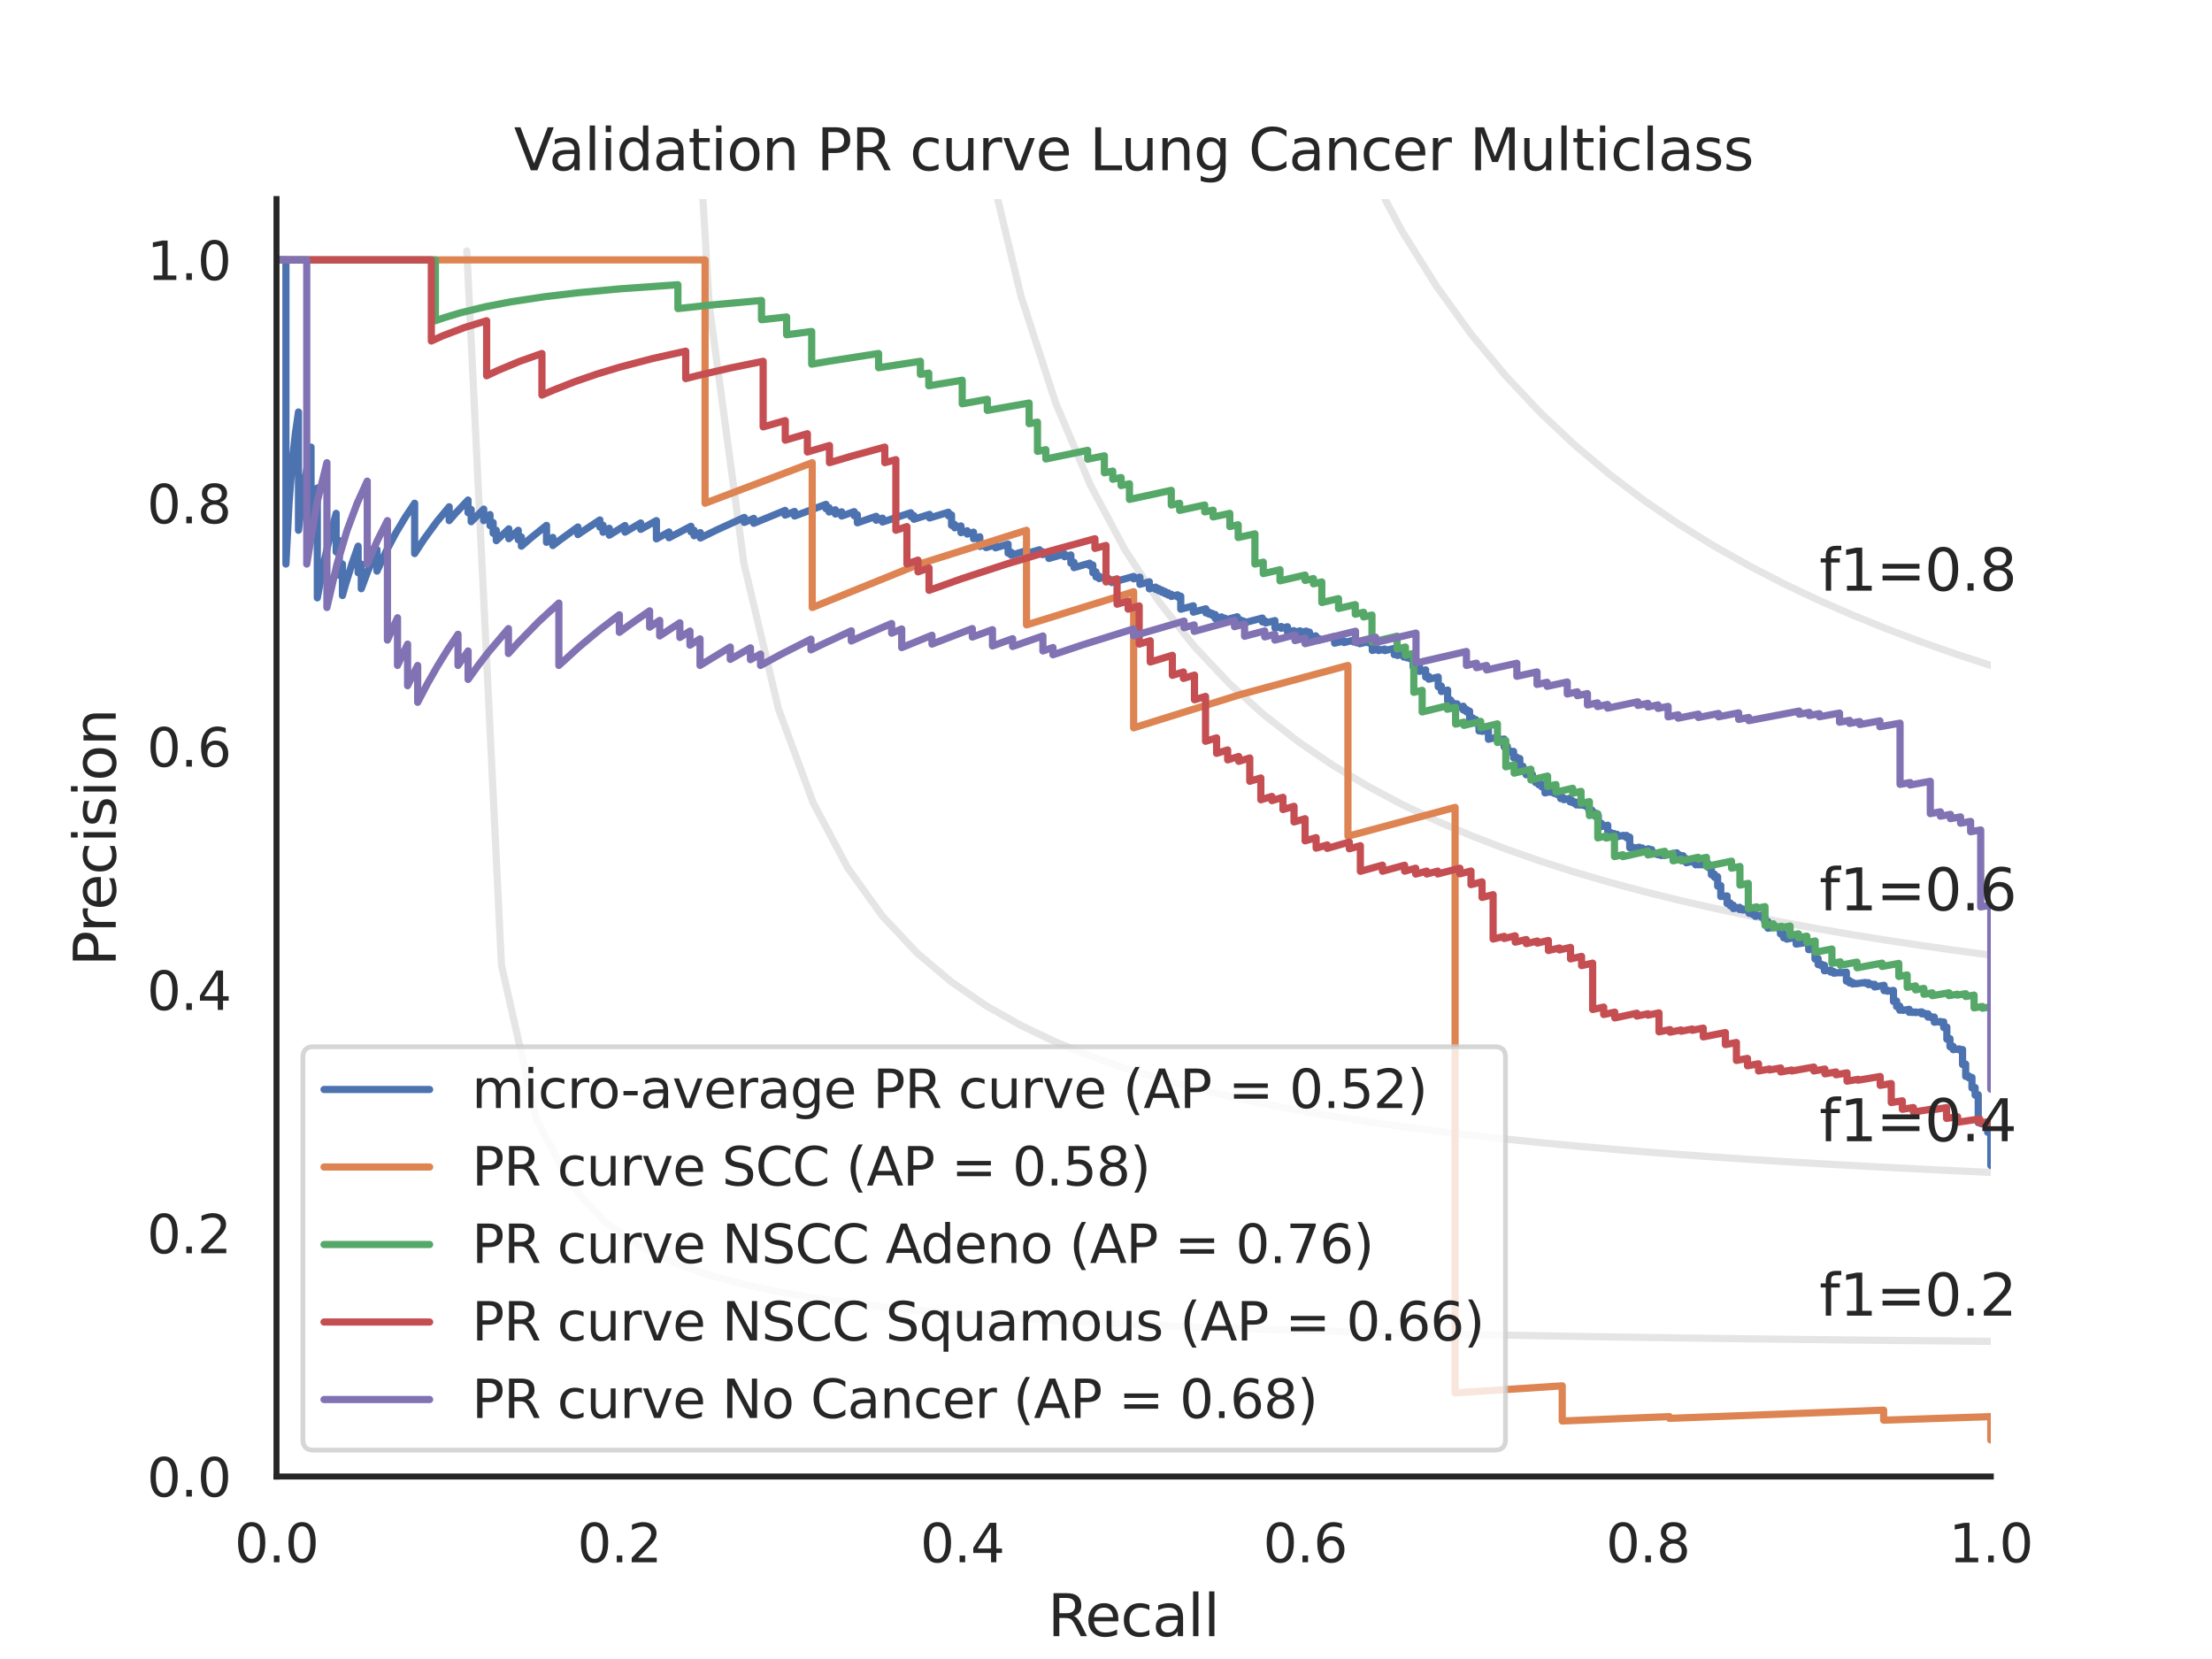 <?xml version="1.0" encoding="utf-8" standalone="no"?>
<!DOCTYPE svg PUBLIC "-//W3C//DTD SVG 1.1//EN"
  "http://www.w3.org/Graphics/SVG/1.1/DTD/svg11.dtd">
<svg xmlns:xlink="http://www.w3.org/1999/xlink" width="460.8pt" height="345.6pt" viewBox="0 0 460.8 345.6" xmlns="http://www.w3.org/2000/svg" version="1.1">
 <defs>
  <style type="text/css">*{stroke-linejoin: round; stroke-linecap: butt}</style>
 </defs>
 <g id="figure_1">
  <g id="patch_1">
   <path d="M 0 345.6 
L 460.8 345.6 
L 460.8 0 
L 0 0 
z
" style="fill: #ffffff"/>
  </g>
  <g id="axes_1">
   <g id="patch_2">
    <path d="M 57.6 307.584 
L 414.72 307.584 
L 414.72 41.472 
L 57.6 41.472 
z
" style="fill: #ffffff"/>
   </g>
   <g id="matplotlib.axis_1">
    <g id="xtick_1">
     <g id="text_1">
      <!-- 0.0 -->
      <g style="fill: #262626" transform="translate(48.853 325.442) scale(0.11 -0.11)">
       <defs>
        <path id="DejaVuSans-30" d="M 2034 4250 
Q 1547 4250 1301 3770 
Q 1056 3291 1056 2328 
Q 1056 1369 1301 889 
Q 1547 409 2034 409 
Q 2525 409 2770 889 
Q 3016 1369 3016 2328 
Q 3016 3291 2770 3770 
Q 2525 4250 2034 4250 
z
M 2034 4750 
Q 2819 4750 3233 4129 
Q 3647 3509 3647 2328 
Q 3647 1150 3233 529 
Q 2819 -91 2034 -91 
Q 1250 -91 836 529 
Q 422 1150 422 2328 
Q 422 3509 836 4129 
Q 1250 4750 2034 4750 
z
" transform="scale(0.016)"/>
        <path id="DejaVuSans-2e" d="M 684 794 
L 1344 794 
L 1344 0 
L 684 0 
L 684 794 
z
" transform="scale(0.016)"/>
       </defs>
       <use xlink:href="#DejaVuSans-30"/>
       <use xlink:href="#DejaVuSans-2e" x="63.623"/>
       <use xlink:href="#DejaVuSans-30" x="95.41"/>
      </g>
     </g>
    </g>
    <g id="xtick_2">
     <g id="text_2">
      <!-- 0.2 -->
      <g style="fill: #262626" transform="translate(120.277 325.442) scale(0.11 -0.11)">
       <defs>
        <path id="DejaVuSans-32" d="M 1228 531 
L 3431 531 
L 3431 0 
L 469 0 
L 469 531 
Q 828 903 1448 1529 
Q 2069 2156 2228 2338 
Q 2531 2678 2651 2914 
Q 2772 3150 2772 3378 
Q 2772 3750 2511 3984 
Q 2250 4219 1831 4219 
Q 1534 4219 1204 4116 
Q 875 4013 500 3803 
L 500 4441 
Q 881 4594 1212 4672 
Q 1544 4750 1819 4750 
Q 2544 4750 2975 4387 
Q 3406 4025 3406 3419 
Q 3406 3131 3298 2873 
Q 3191 2616 2906 2266 
Q 2828 2175 2409 1742 
Q 1991 1309 1228 531 
z
" transform="scale(0.016)"/>
       </defs>
       <use xlink:href="#DejaVuSans-30"/>
       <use xlink:href="#DejaVuSans-2e" x="63.623"/>
       <use xlink:href="#DejaVuSans-32" x="95.41"/>
      </g>
     </g>
    </g>
    <g id="xtick_3">
     <g id="text_3">
      <!-- 0.4 -->
      <g style="fill: #262626" transform="translate(191.701 325.442) scale(0.11 -0.11)">
       <defs>
        <path id="DejaVuSans-34" d="M 2419 4116 
L 825 1625 
L 2419 1625 
L 2419 4116 
z
M 2253 4666 
L 3047 4666 
L 3047 1625 
L 3713 1625 
L 3713 1100 
L 3047 1100 
L 3047 0 
L 2419 0 
L 2419 1100 
L 313 1100 
L 313 1709 
L 2253 4666 
z
" transform="scale(0.016)"/>
       </defs>
       <use xlink:href="#DejaVuSans-30"/>
       <use xlink:href="#DejaVuSans-2e" x="63.623"/>
       <use xlink:href="#DejaVuSans-34" x="95.41"/>
      </g>
     </g>
    </g>
    <g id="xtick_4">
     <g id="text_4">
      <!-- 0.6 -->
      <g style="fill: #262626" transform="translate(263.125 325.442) scale(0.11 -0.11)">
       <defs>
        <path id="DejaVuSans-36" d="M 2113 2584 
Q 1688 2584 1439 2293 
Q 1191 2003 1191 1497 
Q 1191 994 1439 701 
Q 1688 409 2113 409 
Q 2538 409 2786 701 
Q 3034 994 3034 1497 
Q 3034 2003 2786 2293 
Q 2538 2584 2113 2584 
z
M 3366 4563 
L 3366 3988 
Q 3128 4100 2886 4159 
Q 2644 4219 2406 4219 
Q 1781 4219 1451 3797 
Q 1122 3375 1075 2522 
Q 1259 2794 1537 2939 
Q 1816 3084 2150 3084 
Q 2853 3084 3261 2657 
Q 3669 2231 3669 1497 
Q 3669 778 3244 343 
Q 2819 -91 2113 -91 
Q 1303 -91 875 529 
Q 447 1150 447 2328 
Q 447 3434 972 4092 
Q 1497 4750 2381 4750 
Q 2619 4750 2861 4703 
Q 3103 4656 3366 4563 
z
" transform="scale(0.016)"/>
       </defs>
       <use xlink:href="#DejaVuSans-30"/>
       <use xlink:href="#DejaVuSans-2e" x="63.623"/>
       <use xlink:href="#DejaVuSans-36" x="95.41"/>
      </g>
     </g>
    </g>
    <g id="xtick_5">
     <g id="text_5">
      <!-- 0.8 -->
      <g style="fill: #262626" transform="translate(334.549 325.442) scale(0.11 -0.11)">
       <defs>
        <path id="DejaVuSans-38" d="M 2034 2216 
Q 1584 2216 1326 1975 
Q 1069 1734 1069 1313 
Q 1069 891 1326 650 
Q 1584 409 2034 409 
Q 2484 409 2743 651 
Q 3003 894 3003 1313 
Q 3003 1734 2745 1975 
Q 2488 2216 2034 2216 
z
M 1403 2484 
Q 997 2584 770 2862 
Q 544 3141 544 3541 
Q 544 4100 942 4425 
Q 1341 4750 2034 4750 
Q 2731 4750 3128 4425 
Q 3525 4100 3525 3541 
Q 3525 3141 3298 2862 
Q 3072 2584 2669 2484 
Q 3125 2378 3379 2068 
Q 3634 1759 3634 1313 
Q 3634 634 3220 271 
Q 2806 -91 2034 -91 
Q 1263 -91 848 271 
Q 434 634 434 1313 
Q 434 1759 690 2068 
Q 947 2378 1403 2484 
z
M 1172 3481 
Q 1172 3119 1398 2916 
Q 1625 2713 2034 2713 
Q 2441 2713 2670 2916 
Q 2900 3119 2900 3481 
Q 2900 3844 2670 4047 
Q 2441 4250 2034 4250 
Q 1625 4250 1398 4047 
Q 1172 3844 1172 3481 
z
" transform="scale(0.016)"/>
       </defs>
       <use xlink:href="#DejaVuSans-30"/>
       <use xlink:href="#DejaVuSans-2e" x="63.623"/>
       <use xlink:href="#DejaVuSans-38" x="95.41"/>
      </g>
     </g>
    </g>
    <g id="xtick_6">
     <g id="text_6">
      <!-- 1.0 -->
      <g style="fill: #262626" transform="translate(405.973 325.442) scale(0.11 -0.11)">
       <defs>
        <path id="DejaVuSans-31" d="M 794 531 
L 1825 531 
L 1825 4091 
L 703 3866 
L 703 4441 
L 1819 4666 
L 2450 4666 
L 2450 531 
L 3481 531 
L 3481 0 
L 794 0 
L 794 531 
z
" transform="scale(0.016)"/>
       </defs>
       <use xlink:href="#DejaVuSans-31"/>
       <use xlink:href="#DejaVuSans-2e" x="63.623"/>
       <use xlink:href="#DejaVuSans-30" x="95.41"/>
      </g>
     </g>
    </g>
    <g id="text_7">
     <!-- Recall -->
     <g style="fill: #262626" transform="translate(218.259 340.848) scale(0.12 -0.12)">
      <defs>
       <path id="DejaVuSans-52" d="M 2841 2188 
Q 3044 2119 3236 1894 
Q 3428 1669 3622 1275 
L 4263 0 
L 3584 0 
L 2988 1197 
Q 2756 1666 2539 1819 
Q 2322 1972 1947 1972 
L 1259 1972 
L 1259 0 
L 628 0 
L 628 4666 
L 2053 4666 
Q 2853 4666 3247 4331 
Q 3641 3997 3641 3322 
Q 3641 2881 3436 2590 
Q 3231 2300 2841 2188 
z
M 1259 4147 
L 1259 2491 
L 2053 2491 
Q 2509 2491 2742 2702 
Q 2975 2913 2975 3322 
Q 2975 3731 2742 3939 
Q 2509 4147 2053 4147 
L 1259 4147 
z
" transform="scale(0.016)"/>
       <path id="DejaVuSans-65" d="M 3597 1894 
L 3597 1613 
L 953 1613 
Q 991 1019 1311 708 
Q 1631 397 2203 397 
Q 2534 397 2845 478 
Q 3156 559 3463 722 
L 3463 178 
Q 3153 47 2828 -22 
Q 2503 -91 2169 -91 
Q 1331 -91 842 396 
Q 353 884 353 1716 
Q 353 2575 817 3079 
Q 1281 3584 2069 3584 
Q 2775 3584 3186 3129 
Q 3597 2675 3597 1894 
z
M 3022 2063 
Q 3016 2534 2758 2815 
Q 2500 3097 2075 3097 
Q 1594 3097 1305 2825 
Q 1016 2553 972 2059 
L 3022 2063 
z
" transform="scale(0.016)"/>
       <path id="DejaVuSans-63" d="M 3122 3366 
L 3122 2828 
Q 2878 2963 2633 3030 
Q 2388 3097 2138 3097 
Q 1578 3097 1268 2742 
Q 959 2388 959 1747 
Q 959 1106 1268 751 
Q 1578 397 2138 397 
Q 2388 397 2633 464 
Q 2878 531 3122 666 
L 3122 134 
Q 2881 22 2623 -34 
Q 2366 -91 2075 -91 
Q 1284 -91 818 406 
Q 353 903 353 1747 
Q 353 2603 823 3093 
Q 1294 3584 2113 3584 
Q 2378 3584 2631 3529 
Q 2884 3475 3122 3366 
z
" transform="scale(0.016)"/>
       <path id="DejaVuSans-61" d="M 2194 1759 
Q 1497 1759 1228 1600 
Q 959 1441 959 1056 
Q 959 750 1161 570 
Q 1363 391 1709 391 
Q 2188 391 2477 730 
Q 2766 1069 2766 1631 
L 2766 1759 
L 2194 1759 
z
M 3341 1997 
L 3341 0 
L 2766 0 
L 2766 531 
Q 2569 213 2275 61 
Q 1981 -91 1556 -91 
Q 1019 -91 701 211 
Q 384 513 384 1019 
Q 384 1609 779 1909 
Q 1175 2209 1959 2209 
L 2766 2209 
L 2766 2266 
Q 2766 2663 2505 2880 
Q 2244 3097 1772 3097 
Q 1472 3097 1187 3025 
Q 903 2953 641 2809 
L 641 3341 
Q 956 3463 1253 3523 
Q 1550 3584 1831 3584 
Q 2591 3584 2966 3190 
Q 3341 2797 3341 1997 
z
" transform="scale(0.016)"/>
       <path id="DejaVuSans-6c" d="M 603 4863 
L 1178 4863 
L 1178 0 
L 603 0 
L 603 4863 
z
" transform="scale(0.016)"/>
      </defs>
      <use xlink:href="#DejaVuSans-52"/>
      <use xlink:href="#DejaVuSans-65" x="64.982"/>
      <use xlink:href="#DejaVuSans-63" x="126.506"/>
      <use xlink:href="#DejaVuSans-61" x="181.486"/>
      <use xlink:href="#DejaVuSans-6c" x="242.766"/>
      <use xlink:href="#DejaVuSans-6c" x="270.549"/>
     </g>
    </g>
   </g>
   <g id="matplotlib.axis_2">
    <g id="ytick_1">
     <g id="text_8">
      <!-- 0.0 -->
      <g style="fill: #262626" transform="translate(30.607 311.763) scale(0.11 -0.11)">
       <use xlink:href="#DejaVuSans-30"/>
       <use xlink:href="#DejaVuSans-2e" x="63.623"/>
       <use xlink:href="#DejaVuSans-30" x="95.41"/>
      </g>
     </g>
    </g>
    <g id="ytick_2">
     <g id="text_9">
      <!-- 0.2 -->
      <g style="fill: #262626" transform="translate(30.607 261.075) scale(0.11 -0.11)">
       <use xlink:href="#DejaVuSans-30"/>
       <use xlink:href="#DejaVuSans-2e" x="63.623"/>
       <use xlink:href="#DejaVuSans-32" x="95.41"/>
      </g>
     </g>
    </g>
    <g id="ytick_3">
     <g id="text_10">
      <!-- 0.4 -->
      <g style="fill: #262626" transform="translate(30.607 210.387) scale(0.11 -0.11)">
       <use xlink:href="#DejaVuSans-30"/>
       <use xlink:href="#DejaVuSans-2e" x="63.623"/>
       <use xlink:href="#DejaVuSans-34" x="95.41"/>
      </g>
     </g>
    </g>
    <g id="ytick_4">
     <g id="text_11">
      <!-- 0.6 -->
      <g style="fill: #262626" transform="translate(30.607 159.699) scale(0.11 -0.11)">
       <use xlink:href="#DejaVuSans-30"/>
       <use xlink:href="#DejaVuSans-2e" x="63.623"/>
       <use xlink:href="#DejaVuSans-36" x="95.41"/>
      </g>
     </g>
    </g>
    <g id="ytick_5">
     <g id="text_12">
      <!-- 0.8 -->
      <g style="fill: #262626" transform="translate(30.607 109.011) scale(0.11 -0.11)">
       <use xlink:href="#DejaVuSans-30"/>
       <use xlink:href="#DejaVuSans-2e" x="63.623"/>
       <use xlink:href="#DejaVuSans-38" x="95.41"/>
      </g>
     </g>
    </g>
    <g id="ytick_6">
     <g id="text_13">
      <!-- 1.0 -->
      <g style="fill: #262626" transform="translate(30.607 58.323) scale(0.11 -0.11)">
       <use xlink:href="#DejaVuSans-31"/>
       <use xlink:href="#DejaVuSans-2e" x="63.623"/>
       <use xlink:href="#DejaVuSans-30" x="95.41"/>
      </g>
     </g>
    </g>
    <g id="text_14">
     <!-- Precision -->
     <g style="fill: #262626" transform="translate(24.111 201.296) rotate(-90) scale(0.12 -0.12)">
      <defs>
       <path id="DejaVuSans-50" d="M 1259 4147 
L 1259 2394 
L 2053 2394 
Q 2494 2394 2734 2622 
Q 2975 2850 2975 3272 
Q 2975 3691 2734 3919 
Q 2494 4147 2053 4147 
L 1259 4147 
z
M 628 4666 
L 2053 4666 
Q 2838 4666 3239 4311 
Q 3641 3956 3641 3272 
Q 3641 2581 3239 2228 
Q 2838 1875 2053 1875 
L 1259 1875 
L 1259 0 
L 628 0 
L 628 4666 
z
" transform="scale(0.016)"/>
       <path id="DejaVuSans-72" d="M 2631 2963 
Q 2534 3019 2420 3045 
Q 2306 3072 2169 3072 
Q 1681 3072 1420 2755 
Q 1159 2438 1159 1844 
L 1159 0 
L 581 0 
L 581 3500 
L 1159 3500 
L 1159 2956 
Q 1341 3275 1631 3429 
Q 1922 3584 2338 3584 
Q 2397 3584 2469 3576 
Q 2541 3569 2628 3553 
L 2631 2963 
z
" transform="scale(0.016)"/>
       <path id="DejaVuSans-69" d="M 603 3500 
L 1178 3500 
L 1178 0 
L 603 0 
L 603 3500 
z
M 603 4863 
L 1178 4863 
L 1178 4134 
L 603 4134 
L 603 4863 
z
" transform="scale(0.016)"/>
       <path id="DejaVuSans-73" d="M 2834 3397 
L 2834 2853 
Q 2591 2978 2328 3040 
Q 2066 3103 1784 3103 
Q 1356 3103 1142 2972 
Q 928 2841 928 2578 
Q 928 2378 1081 2264 
Q 1234 2150 1697 2047 
L 1894 2003 
Q 2506 1872 2764 1633 
Q 3022 1394 3022 966 
Q 3022 478 2636 193 
Q 2250 -91 1575 -91 
Q 1294 -91 989 -36 
Q 684 19 347 128 
L 347 722 
Q 666 556 975 473 
Q 1284 391 1588 391 
Q 1994 391 2212 530 
Q 2431 669 2431 922 
Q 2431 1156 2273 1281 
Q 2116 1406 1581 1522 
L 1381 1569 
Q 847 1681 609 1914 
Q 372 2147 372 2553 
Q 372 3047 722 3315 
Q 1072 3584 1716 3584 
Q 2034 3584 2315 3537 
Q 2597 3491 2834 3397 
z
" transform="scale(0.016)"/>
       <path id="DejaVuSans-6f" d="M 1959 3097 
Q 1497 3097 1228 2736 
Q 959 2375 959 1747 
Q 959 1119 1226 758 
Q 1494 397 1959 397 
Q 2419 397 2687 759 
Q 2956 1122 2956 1747 
Q 2956 2369 2687 2733 
Q 2419 3097 1959 3097 
z
M 1959 3584 
Q 2709 3584 3137 3096 
Q 3566 2609 3566 1747 
Q 3566 888 3137 398 
Q 2709 -91 1959 -91 
Q 1206 -91 779 398 
Q 353 888 353 1747 
Q 353 2609 779 3096 
Q 1206 3584 1959 3584 
z
" transform="scale(0.016)"/>
       <path id="DejaVuSans-6e" d="M 3513 2113 
L 3513 0 
L 2938 0 
L 2938 2094 
Q 2938 2591 2744 2837 
Q 2550 3084 2163 3084 
Q 1697 3084 1428 2787 
Q 1159 2491 1159 1978 
L 1159 0 
L 581 0 
L 581 3500 
L 1159 3500 
L 1159 2956 
Q 1366 3272 1645 3428 
Q 1925 3584 2291 3584 
Q 2894 3584 3203 3211 
Q 3513 2838 3513 2113 
z
" transform="scale(0.016)"/>
      </defs>
      <use xlink:href="#DejaVuSans-50"/>
      <use xlink:href="#DejaVuSans-72" x="58.553"/>
      <use xlink:href="#DejaVuSans-65" x="97.416"/>
      <use xlink:href="#DejaVuSans-63" x="158.939"/>
      <use xlink:href="#DejaVuSans-69" x="213.92"/>
      <use xlink:href="#DejaVuSans-73" x="241.703"/>
      <use xlink:href="#DejaVuSans-69" x="293.803"/>
      <use xlink:href="#DejaVuSans-6f" x="321.586"/>
      <use xlink:href="#DejaVuSans-6e" x="382.768"/>
     </g>
    </g>
   </g>
   <g id="line2d_1">
    <path d="M 97.248 52.267 
L 104.463 201.073 
L 111.678 232.96 
L 118.893 246.859 
L 126.109 254.643 
L 133.324 259.62 
L 140.539 263.076 
L 147.755 265.615 
L 154.97 267.561 
L 162.185 269.099 
L 169.4 270.345 
L 176.616 271.375 
L 183.831 272.241 
L 191.046 272.979 
L 198.262 273.616 
L 205.477 274.171 
L 212.692 274.658 
L 219.907 275.091 
L 227.123 275.476 
L 234.338 275.822 
L 241.553 276.135 
L 248.769 276.418 
L 255.984 276.676 
L 263.199 276.912 
L 270.414 277.129 
L 277.63 277.33 
L 284.845 277.515 
L 292.06 277.686 
L 299.275 277.846 
L 306.491 277.994 
L 313.706 278.133 
L 320.921 278.264 
L 328.137 278.386 
L 335.352 278.501 
L 342.567 278.609 
L 349.782 278.711 
L 356.998 278.808 
L 364.213 278.899 
L 371.428 278.986 
L 378.644 279.068 
L 385.859 279.146 
L 393.074 279.221 
L 400.289 279.292 
L 407.505 279.359 
L 414.72 279.424 
" clip-path="url(#pcec5db5d15)" style="fill: none; stroke: #808080; stroke-opacity: 0.2; stroke-width: 1.5; stroke-linecap: round"/>
   </g>
   <g id="line2d_2">
    <path d="M 143.905 -1 
L 147.755 63.611 
L 154.97 117.362 
L 162.185 147.722 
L 169.4 167.231 
L 176.616 180.825 
L 183.831 190.84 
L 191.046 198.524 
L 198.262 204.607 
L 205.477 209.542 
L 212.692 213.626 
L 219.907 217.061 
L 227.123 219.991 
L 234.338 222.519 
L 241.553 224.724 
L 248.769 226.662 
L 255.984 228.38 
L 263.199 229.914 
L 270.414 231.291 
L 277.63 232.534 
L 284.845 233.662 
L 292.06 234.69 
L 299.275 235.631 
L 306.491 236.496 
L 313.706 237.293 
L 320.921 238.03 
L 328.137 238.714 
L 335.352 239.349 
L 342.567 239.942 
L 349.782 240.496 
L 356.998 241.015 
L 364.213 241.503 
L 371.428 241.961 
L 378.644 242.393 
L 385.859 242.8 
L 393.074 243.185 
L 400.289 243.55 
L 407.505 243.896 
L 414.72 244.224 
" clip-path="url(#pcec5db5d15)" style="fill: none; stroke: #808080; stroke-opacity: 0.2; stroke-width: 1.5; stroke-linecap: round"/>
   </g>
   <g id="line2d_3">
    <path d="M 200.009 -1 
L 205.477 31.611 
L 212.692 61.693 
L 219.907 83.907 
L 227.123 100.983 
L 234.338 114.518 
L 241.553 125.511 
L 248.769 134.616 
L 255.984 142.281 
L 263.199 148.823 
L 270.414 154.471 
L 277.63 159.398 
L 284.845 163.732 
L 292.06 167.575 
L 299.275 171.006 
L 306.491 174.088 
L 313.706 176.871 
L 320.921 179.398 
L 328.137 181.701 
L 335.352 183.809 
L 342.567 185.746 
L 349.782 187.532 
L 356.998 189.184 
L 364.213 190.716 
L 371.428 192.142 
L 378.644 193.471 
L 385.859 194.714 
L 393.074 195.878 
L 400.289 196.971 
L 407.505 197.998 
L 414.72 198.967 
" clip-path="url(#pcec5db5d15)" style="fill: none; stroke: #808080; stroke-opacity: 0.2; stroke-width: 1.5; stroke-linecap: round"/>
   </g>
   <g id="line2d_4">
    <path d="M 270.344 -1 
L 270.414 -0.768 
L 277.63 18.581 
L 284.845 34.622 
L 292.06 48.136 
L 299.275 59.676 
L 306.491 69.647 
L 313.706 78.346 
L 320.921 86.004 
L 328.137 92.796 
L 335.352 98.862 
L 342.567 104.312 
L 349.782 109.235 
L 356.998 113.705 
L 364.213 117.78 
L 371.428 121.512 
L 378.644 124.941 
L 385.859 128.104 
L 393.074 131.029 
L 400.289 133.744 
L 407.505 136.269 
L 414.72 138.624 
" clip-path="url(#pcec5db5d15)" style="fill: none; stroke: #808080; stroke-opacity: 0.2; stroke-width: 1.5; stroke-linecap: round"/>
   </g>
   <g id="line2d_5">
    <path d="M 414.72 242.8 
L 414.72 235.774 
L 414.066 235.868 
L 414.066 235.756 
L 414.066 233.996 
L 412.758 234.109 
L 412.758 233.794 
L 412.104 233.891 
L 412.104 233.811 
L 412.104 228.045 
L 411.45 228.145 
L 411.45 228.053 
L 411.45 226.549 
L 410.796 226.651 
L 410.796 226.555 
L 410.796 224.438 
L 410.142 224.542 
L 410.142 224.441 
L 410.142 224.136 
L 409.487 224.24 
L 409.487 224.138 
L 409.487 221.667 
L 408.833 221.772 
L 408.833 221.664 
L 408.833 218.632 
L 408.179 218.739 
L 408.179 218.681 
L 408.179 218.506 
L 406.871 218.664 
L 406.871 217.957 
L 406.217 218.065 
L 406.217 218.006 
L 406.217 216.373 
L 405.563 216.483 
L 405.563 216.421 
L 405.563 213.952 
L 404.909 214.063 
L 404.909 213.998 
L 404.909 212.878 
L 404.255 212.99 
L 404.255 212.924 
L 404.255 212.79 
L 402.947 212.947 
L 402.947 211.864 
L 402.293 211.977 
L 402.293 211.909 
L 402.293 211.771 
L 401.639 211.884 
L 401.639 211.816 
L 401.639 211.193 
L 400.985 211.306 
L 400.985 211.236 
L 400.985 211.097 
L 400.331 211.211 
L 400.331 211.141 
L 400.331 210.789 
L 399.022 210.947 
L 399.022 210.806 
L 398.368 210.921 
L 398.368 210.85 
L 398.368 210.779 
L 397.714 210.894 
L 397.714 210.823 
L 397.714 210.251 
L 396.406 210.482 
L 396.406 210.41 
L 396.406 210.338 
L 395.752 210.454 
L 395.752 210.382 
L 395.752 209.582 
L 395.098 209.698 
L 395.098 209.625 
L 395.098 208.512 
L 394.444 208.629 
L 394.444 208.554 
L 394.444 206.326 
L 393.136 206.484 
L 393.136 206.248 
L 392.482 206.366 
L 392.482 206.287 
L 392.482 205.249 
L 390.52 205.607 
L 390.52 205.526 
L 390.52 205.04 
L 389.865 205.16 
L 389.865 205.078 
L 389.865 204.996 
L 389.211 205.117 
L 389.211 205.035 
L 389.211 204.706 
L 388.557 204.827 
L 388.557 204.745 
L 388.557 204.662 
L 386.595 204.943 
L 386.595 204.86 
L 385.941 204.982 
L 385.941 204.899 
L 385.941 204.65 
L 385.287 204.771 
L 385.287 204.688 
L 385.287 204.27 
L 384.633 204.392 
L 384.633 204.308 
L 384.633 202.509 
L 383.325 202.669 
L 383.325 202.581 
L 382.017 202.741 
L 382.017 202.39 
L 381.363 202.515 
L 381.363 202.427 
L 381.363 202.073 
L 380.055 202.233 
L 380.055 201.066 
L 379.4 201.191 
L 379.4 201.1 
L 379.4 200.827 
L 378.746 200.952 
L 378.746 200.861 
L 378.746 199.658 
L 378.092 199.784 
L 378.092 199.69 
L 378.092 197.685 
L 376.784 197.842 
L 376.784 196.262 
L 374.168 196.675 
L 374.168 195.253 
L 372.206 195.642 
L 372.206 195.539 
L 372.206 195.229 
L 371.552 195.36 
L 371.552 195.256 
L 371.552 194.42 
L 370.898 194.551 
L 370.898 194.445 
L 370.898 193.166 
L 370.244 193.297 
L 370.244 193.189 
L 370.244 193.081 
L 368.281 193.368 
L 368.281 191.941 
L 367.627 192.074 
L 367.627 191.963 
L 367.627 190.952 
L 366.973 191.085 
L 366.973 190.972 
L 366.973 190.631 
L 365.665 190.898 
L 365.665 190.324 
L 365.011 190.458 
L 365.011 190.112 
L 364.357 190.246 
L 364.357 189.43 
L 363.703 189.564 
L 363.703 189.447 
L 363.049 189.582 
L 363.049 189.346 
L 362.395 189.481 
L 362.395 189.007 
L 361.087 189.278 
L 361.087 188.56 
L 360.433 188.696 
L 360.433 188.09 
L 359.778 188.227 
L 359.778 186.624 
L 359.124 186.761 
L 359.124 186.636 
L 358.47 186.773 
L 358.47 184.477 
L 357.816 184.615 
L 357.816 182.633 
L 357.162 182.772 
L 357.162 182.097 
L 356.508 182.235 
L 356.508 180.586 
L 355.854 180.725 
L 355.854 179.884 
L 354.546 180.162 
L 354.546 180.021 
L 353.892 180.161 
L 353.892 180.019 
L 353.238 180.159 
L 353.238 179.447 
L 352.584 179.587 
L 352.584 179.443 
L 351.276 179.725 
L 351.276 178.857 
L 350.622 178.998 
L 350.622 178.266 
L 349.967 178.408 
L 349.967 178.112 
L 349.313 178.254 
L 349.313 177.66 
L 346.697 178.23 
L 346.697 178.081 
L 346.043 178.224 
L 346.043 177.924 
L 345.389 178.068 
L 345.389 177.766 
L 344.735 177.91 
L 344.735 177.759 
L 344.081 177.903 
L 344.081 176.988 
L 343.427 177.133 
L 343.427 176.825 
L 342.119 177.115 
L 342.119 176.65 
L 341.465 176.796 
L 341.465 176.484 
L 340.156 176.776 
L 340.156 176.463 
L 339.502 176.61 
L 339.502 174.373 
L 338.848 174.52 
L 338.848 174.031 
L 338.194 174.178 
L 338.194 174.014 
L 336.886 174.31 
L 336.886 173.815 
L 336.232 173.963 
L 336.232 173.632 
L 335.578 173.78 
L 335.578 173.447 
L 334.924 173.596 
L 334.924 171.904 
L 333.616 172.202 
L 333.616 171.513 
L 332.962 171.663 
L 332.962 169.909 
L 332.308 170.058 
L 332.308 169.344 
L 331.654 169.494 
L 331.654 168.772 
L 331 168.922 
L 331 167.824 
L 330.345 167.974 
L 330.345 167.605 
L 329.691 167.755 
L 329.691 167.569 
L 329.037 167.72 
L 329.037 167.534 
L 328.383 167.685 
L 328.383 167.123 
L 327.729 167.275 
L 327.729 166.898 
L 327.075 167.049 
L 327.075 166.289 
L 325.767 166.593 
L 325.767 166.209 
L 325.113 166.362 
L 325.113 165.393 
L 324.459 165.546 
L 324.459 165.155 
L 323.805 165.308 
L 323.805 164.914 
L 323.151 165.068 
L 323.151 164.87 
L 321.843 165.178 
L 321.843 163.778 
L 321.189 163.932 
L 321.189 163.324 
L 320.535 163.478 
L 320.535 162.864 
L 319.88 163.019 
L 319.88 162.191 
L 319.226 162.346 
L 319.226 161.298 
L 318.572 161.453 
L 318.572 161.242 
L 317.918 161.397 
L 317.918 160.544 
L 317.264 160.7 
L 317.264 159.62 
L 316.61 159.775 
L 316.61 158.013 
L 315.956 158.168 
L 315.956 157.721 
L 315.302 157.876 
L 315.302 156.517 
L 314.648 156.672 
L 314.648 156.443 
L 313.994 156.598 
L 313.994 155.442 
L 313.34 155.598 
L 313.34 153.948 
L 312.032 154.259 
L 312.032 153.54 
L 310.069 154.008 
L 310.069 152.055 
L 308.761 152.367 
L 308.761 152.119 
L 308.107 152.276 
L 308.107 150.517 
L 307.453 150.673 
L 307.453 149.906 
L 306.799 150.063 
L 306.799 149.547 
L 306.145 149.703 
L 306.145 148.135 
L 305.491 148.291 
L 305.491 147.761 
L 304.837 147.917 
L 304.837 147.114 
L 303.529 147.427 
L 303.529 146.615 
L 302.875 146.772 
L 302.875 146.499 
L 302.221 146.656 
L 302.221 145.832 
L 301.567 145.989 
L 301.567 143.748 
L 300.258 144.06 
L 300.258 142.915 
L 299.604 143.07 
L 299.604 141.025 
L 297.642 141.49 
L 297.642 140.895 
L 296.988 141.051 
L 296.988 139.542 
L 295.68 139.853 
L 295.68 138.624 
L 294.372 138.935 
L 294.372 137.054 
L 293.718 137.208 
L 293.718 136.89 
L 293.064 137.045 
L 293.064 136.726 
L 292.41 136.881 
L 292.41 136.238 
L 291.102 136.548 
L 291.102 136.224 
L 290.447 136.38 
L 290.447 135.07 
L 288.485 135.537 
L 288.485 135.206 
L 287.177 135.519 
L 287.177 135.186 
L 285.869 135.501 
L 285.869 133.811 
L 285.215 133.968 
L 285.215 133.625 
L 283.253 134.098 
L 283.253 133.753 
L 282.599 133.912 
L 282.599 133.565 
L 281.945 133.724 
L 281.945 133.376 
L 279.982 133.855 
L 279.982 133.504 
L 278.02 133.988 
L 278.02 132.565 
L 274.75 133.377 
L 274.75 133.015 
L 274.096 133.179 
L 274.096 132.451 
L 272.788 132.779 
L 272.788 131.673 
L 272.134 131.837 
L 272.134 131.465 
L 270.825 131.794 
L 270.825 131.419 
L 269.517 131.75 
L 269.517 131.372 
L 268.209 131.705 
L 268.209 130.561 
L 266.901 130.894 
L 266.901 130.508 
L 265.593 130.843 
L 265.593 129.279 
L 263.631 129.781 
L 263.631 129.384 
L 262.977 129.552 
L 262.977 128.752 
L 259.052 129.772 
L 259.052 129.366 
L 258.398 129.538 
L 258.398 129.13 
L 257.744 129.302 
L 257.744 128.479 
L 255.128 129.172 
L 255.128 128.755 
L 254.474 128.93 
L 254.474 128.51 
L 253.166 128.861 
L 253.166 128.014 
L 252.512 128.189 
L 252.512 127.762 
L 251.858 127.938 
L 251.858 127.508 
L 251.204 127.684 
L 251.204 126.817 
L 248.587 127.524 
L 248.587 126.2 
L 245.971 126.914 
L 245.971 124.19 
L 245.317 124.367 
L 245.317 123.904 
L 244.009 124.258 
L 244.009 123.792 
L 243.355 123.969 
L 243.355 123.5 
L 242.701 123.678 
L 242.701 123.205 
L 242.047 123.383 
L 242.047 122.907 
L 241.393 123.085 
L 241.393 122.606 
L 240.738 122.784 
L 240.738 122.301 
L 239.43 122.659 
L 239.43 121.192 
L 237.468 121.728 
L 237.468 120.229 
L 236.16 120.586 
L 236.16 120.08 
L 231.582 121.355 
L 231.582 120.839 
L 230.927 121.024 
L 230.927 120.504 
L 230.273 120.69 
L 230.273 120.166 
L 228.965 120.538 
L 228.965 120.01 
L 228.311 120.196 
L 228.311 119.129 
L 227.657 119.314 
L 227.657 117.687 
L 227.003 117.87 
L 227.003 117.32 
L 223.733 118.249 
L 223.733 117.129 
L 223.079 117.316 
L 223.079 115.607 
L 221.771 115.977 
L 221.771 115.398 
L 218.5 116.338 
L 218.5 115.157 
L 217.192 115.536 
L 217.192 114.938 
L 216.538 115.128 
L 216.538 114.525 
L 213.922 115.291 
L 213.922 114.679 
L 210.651 115.659 
L 210.651 115.035 
L 209.997 115.234 
L 209.997 113.336 
L 207.381 114.125 
L 207.381 113.478 
L 205.419 114.079 
L 205.419 113.423 
L 204.111 113.828 
L 204.111 111.823 
L 202.803 112.224 
L 202.803 110.858 
L 201.495 111.257 
L 201.495 110.564 
L 200.186 110.965 
L 200.186 109.556 
L 198.878 109.956 
L 198.878 109.24 
L 198.224 109.44 
L 198.224 107.255 
L 197.57 107.451 
L 197.57 106.709 
L 193.646 107.904 
L 193.646 107.145 
L 190.375 108.172 
L 190.375 107.396 
L 189.721 107.604 
L 189.721 106.82 
L 183.835 108.747 
L 183.835 107.935 
L 182.527 108.378 
L 182.527 107.555 
L 178.602 108.913 
L 178.602 107.215 
L 177.948 107.443 
L 177.948 106.58 
L 175.332 107.5 
L 175.332 106.618 
L 174.024 107.085 
L 174.024 106.19 
L 172.716 106.659 
L 172.716 105.749 
L 172.062 105.984 
L 172.062 105.063 
L 165.521 107.5 
L 165.521 106.538 
L 163.559 107.305 
L 163.559 106.323 
L 157.018 109.012 
L 157.018 107.984 
L 155.056 108.834 
L 155.056 107.782 
L 149.169 110.464 
L 145.899 112.073 
L 145.899 110.95 
L 144.591 111.61 
L 144.591 110.464 
L 143.937 110.795 
L 143.937 109.631 
L 139.358 112.028 
L 139.358 110.814 
L 136.742 112.258 
L 136.742 108.453 
L 133.472 110.275 
L 133.472 108.942 
L 130.201 110.858 
L 130.201 109.472 
L 126.931 111.492 
L 126.931 110.05 
L 125.623 110.884 
L 125.623 109.405 
L 124.969 109.824 
L 124.969 108.314 
L 121.044 110.915 
L 120.39 111.372 
L 120.39 109.777 
L 116.466 112.63 
L 115.158 113.647 
L 115.158 111.946 
L 113.85 112.978 
L 113.85 109.44 
L 110.579 112.073 
L 108.617 113.777 
L 108.617 111.858 
L 107.963 112.435 
L 107.963 110.464 
L 106.001 112.224 
L 106.001 110.168 
L 103.385 112.63 
L 103.385 110.464 
L 102.731 111.097 
L 102.731 108.864 
L 102.076 109.493 
L 102.076 107.19 
L 100.768 108.453 
L 100.768 106.053 
L 98.152 108.682 
L 98.152 106.132 
L 97.498 106.807 
L 97.498 104.165 
L 94.882 106.944 
L 93.574 108.453 
L 93.574 105.567 
L 90.957 108.731 
L 88.341 112.311 
L 86.379 115.319 
L 86.379 104.832 
L 84.417 107.756 
L 82.455 111.039 
L 80.492 114.749 
L 78.53 118.977 
L 78.53 114.487 
L 76.568 119.129 
L 75.26 122.641 
L 75.26 117.504 
L 74.606 119.314 
L 74.606 113.777 
L 73.298 117.504 
L 71.989 121.728 
L 71.335 124.058 
L 71.335 117.504 
L 70.681 119.851 
L 70.681 112.63 
L 70.027 114.97 
L 70.027 106.944 
L 68.719 111.744 
L 67.411 117.504 
L 66.103 124.544 
L 66.103 101.664 
L 64.795 108.453 
L 64.795 93.135 
L 64.141 96.384 
L 63.487 100.224 
L 62.833 104.832 
L 62.178 110.464 
L 62.178 85.824 
L 61.524 90.35 
L 60.87 96.384 
L 60.216 104.832 
L 59.562 117.504 
L 59.562 54.144 
L 57.6 54.144 
L 57.6 54.144 
" clip-path="url(#pcec5db5d15)" style="fill: none; stroke: #4c72b0; stroke-width: 1.5; stroke-linecap: round"/>
   </g>
   <g id="line2d_6">
    <path d="M 414.72 299.99 
L 414.72 295.107 
L 392.4 295.851 
L 392.4 295.741 
L 392.4 293.76 
L 347.76 295.471 
L 347.76 295.426 
L 347.76 295.104 
L 325.44 296.02 
L 325.44 295.932 
L 325.44 288.694 
L 303.12 290.16 
L 303.12 290.05 
L 303.12 168.192 
L 280.8 174.195 
L 280.8 138.624 
L 258.48 144.658 
L 236.16 151.621 
L 236.16 123.264 
L 213.84 130.176 
L 213.84 110.464 
L 191.52 117.504 
L 169.2 126.555 
L 169.2 96.384 
L 146.88 104.832 
L 146.88 54.144 
L 57.6 54.144 
L 57.6 54.144 
" clip-path="url(#pcec5db5d15)" style="fill: none; stroke: #dd8452; stroke-width: 1.5; stroke-linecap: round"/>
   </g>
   <g id="line2d_7">
    <path d="M 414.72 210.29 
L 414.72 209.74 
L 412.978 210.034 
L 412.978 209.664 
L 411.236 209.959 
L 411.236 207.295 
L 409.494 207.594 
L 409.494 207.005 
L 407.752 207.306 
L 407.752 207.108 
L 406.01 207.41 
L 406.01 206.813 
L 402.526 207.422 
L 402.526 206.819 
L 400.784 207.126 
L 400.784 205.898 
L 399.042 206.208 
L 399.042 205.374 
L 397.3 205.685 
L 397.3 203.1 
L 395.557 203.416 
L 395.557 200.698 
L 392.073 201.338 
L 392.073 200.638 
L 386.847 201.61 
L 386.847 200.425 
L 383.363 201.082 
L 383.363 200.359 
L 381.621 200.691 
L 381.621 197.701 
L 378.137 198.373 
L 378.137 196.022 
L 376.395 196.362 
L 376.395 195.012 
L 374.653 195.355 
L 374.653 194.53 
L 372.911 194.875 
L 372.911 192.902 
L 371.169 193.25 
L 371.169 192.963 
L 369.427 193.313 
L 369.427 192.442 
L 367.685 192.794 
L 367.685 188.867 
L 365.943 189.223 
L 365.943 188.91 
L 364.201 189.267 
L 364.201 184.023 
L 362.459 184.384 
L 362.459 180.501 
L 360.716 180.864 
L 360.716 179.391 
L 355.49 180.492 
L 355.49 178.601 
L 353.748 178.973 
L 353.748 178.588 
L 350.264 179.337 
L 350.264 178.95 
L 348.522 179.328 
L 348.522 177.754 
L 346.78 178.135 
L 346.78 177.333 
L 343.296 178.101 
L 343.296 177.289 
L 338.07 178.458 
L 338.07 178.048 
L 336.328 178.443 
L 336.328 174.195 
L 334.586 174.591 
L 334.586 174.15 
L 332.844 174.549 
L 332.844 169.503 
L 331.102 169.902 
L 331.102 166.983 
L 329.36 167.383 
L 329.36 164.852 
L 327.618 165.254 
L 327.618 164.215 
L 324.133 165.024 
L 324.133 163.434 
L 322.391 163.842 
L 322.391 161.664 
L 318.907 162.485 
L 318.907 160.235 
L 315.423 161.064 
L 315.423 159.327 
L 313.681 159.744 
L 313.681 154.268 
L 311.939 154.682 
L 311.939 150.795 
L 308.455 151.621 
L 308.455 150.276 
L 304.971 151.112 
L 304.971 150.429 
L 303.229 150.851 
L 303.229 147.337 
L 301.487 147.757 
L 301.487 147.034 
L 296.261 148.312 
L 296.261 143.804 
L 294.519 144.229 
L 294.519 136.102 
L 292.777 136.512 
L 292.777 134.784 
L 291.035 135.193 
L 291.035 132.528 
L 285.808 133.759 
L 285.808 128.121 
L 284.066 128.523 
L 284.066 127.545 
L 282.324 127.948 
L 282.324 125.952 
L 278.84 126.759 
L 278.84 124.704 
L 275.356 125.515 
L 275.356 121.231 
L 273.614 121.628 
L 273.614 120.521 
L 271.872 120.919 
L 271.872 119.794 
L 266.646 121.002 
L 266.646 118.685 
L 263.162 119.496 
L 263.162 117.1 
L 261.42 117.504 
L 261.42 111.21 
L 257.936 111.976 
L 257.936 109.315 
L 256.194 109.692 
L 256.194 106.944 
L 252.709 107.688 
L 252.709 106.27 
L 250.967 106.642 
L 250.967 105.197 
L 245.741 106.323 
L 245.741 104.832 
L 243.999 105.21 
L 243.999 102.144 
L 235.289 104.034 
L 235.289 100.777 
L 233.547 101.153 
L 233.547 99.475 
L 231.805 99.846 
L 231.805 98.129 
L 230.063 98.496 
L 230.063 94.952 
L 226.579 95.656 
L 226.579 93.813 
L 217.868 95.616 
L 217.868 93.671 
L 216.126 94.037 
L 216.126 87.936 
L 214.384 88.261 
L 214.384 83.96 
L 205.674 85.497 
L 205.674 83.184 
L 200.448 84.121 
L 200.448 79.209 
L 193.48 80.362 
L 193.48 77.72 
L 191.738 77.997 
L 191.738 75.264 
L 183.028 76.601 
L 183.028 73.639 
L 172.575 75.264 
L 169.091 75.867 
L 169.091 69.052 
L 163.865 69.74 
L 163.865 66.024 
L 158.639 66.608 
L 158.639 62.592 
L 148.187 63.531 
L 141.218 64.282 
L 141.218 59.316 
L 129.024 60.178 
L 120.314 60.994 
L 113.346 61.824 
L 106.377 62.883 
L 101.151 63.892 
L 95.925 65.163 
L 92.441 66.213 
L 90.699 66.816 
L 90.699 54.144 
L 57.6 54.144 
L 57.6 54.144 
" clip-path="url(#pcec5db5d15)" style="fill: none; stroke: #55a868; stroke-width: 1.5; stroke-linecap: round"/>
   </g>
   <g id="line2d_8">
    <path d="M 414.72 234.02 
L 414.72 233.604 
L 412.416 233.943 
L 412.416 233.1 
L 407.808 233.785 
L 407.808 232.637 
L 405.504 232.985 
L 405.504 230.738 
L 403.2 231.093 
L 403.2 230.939 
L 398.592 231.655 
L 398.592 230.721 
L 396.288 231.084 
L 396.288 229.316 
L 393.984 229.685 
L 393.984 225.721 
L 391.68 226.101 
L 391.68 224.253 
L 387.072 225.028 
L 387.072 224.84 
L 384.768 225.23 
L 384.768 223.499 
L 382.464 223.895 
L 382.464 223.303 
L 380.16 223.703 
L 380.16 222.7 
L 377.856 223.104 
L 377.856 222.286 
L 373.248 223.104 
L 373.248 222.898 
L 370.944 223.311 
L 370.944 222.478 
L 368.64 222.895 
L 368.64 222.685 
L 366.336 223.104 
L 366.336 221.607 
L 364.032 222.032 
L 364.032 220.484 
L 361.728 220.915 
L 361.728 217.168 
L 359.424 217.609 
L 359.424 215.103 
L 354.816 216.005 
L 354.816 214.173 
L 352.512 214.632 
L 352.512 214.365 
L 350.208 214.826 
L 350.208 214.558 
L 347.904 215.023 
L 347.904 214.484 
L 345.6 214.952 
L 345.6 210.999 
L 343.296 211.478 
L 343.296 211.184 
L 340.992 211.667 
L 340.992 211.073 
L 336.384 212.051 
L 336.384 210.845 
L 334.08 211.341 
L 334.08 209.794 
L 331.776 210.296 
L 331.776 200.636 
L 329.472 201.157 
L 329.472 199.229 
L 327.168 199.757 
L 327.168 197.352 
L 324.864 197.886 
L 324.864 197.475 
L 322.56 198.014 
L 322.56 195.915 
L 320.256 196.46 
L 320.256 196.031 
L 317.952 196.581 
L 317.952 195.714 
L 315.648 196.269 
L 315.648 194.944 
L 313.344 195.505 
L 313.344 195.057 
L 311.04 195.623 
L 311.04 186.374 
L 308.736 186.951 
L 308.736 183.705 
L 306.432 184.289 
L 306.432 181.448 
L 304.128 182.037 
L 304.128 180.864 
L 299.52 182.059 
L 299.52 181.465 
L 297.216 182.071 
L 297.216 181.47 
L 294.912 182.082 
L 294.912 180.864 
L 292.608 181.482 
L 292.608 180.24 
L 288 181.494 
L 288 180.227 
L 283.392 181.507 
L 283.392 176.171 
L 281.088 176.82 
L 281.088 175.414 
L 276.48 176.732 
L 276.48 176.017 
L 274.176 176.686 
L 274.176 174.493 
L 271.872 175.169 
L 271.872 170.55 
L 269.568 171.23 
L 269.568 167.964 
L 267.264 168.65 
L 267.264 166.093 
L 264.96 166.784 
L 264.96 165.909 
L 262.656 166.608 
L 262.656 162.06 
L 260.352 162.761 
L 260.352 157.901 
L 258.048 158.602 
L 258.048 157.589 
L 255.744 158.297 
L 255.744 156.224 
L 253.44 156.938 
L 253.44 153.71 
L 251.136 154.426 
L 251.136 145.073 
L 248.832 145.772 
L 248.832 140.635 
L 246.528 141.327 
L 246.528 139.987 
L 244.224 140.684 
L 244.224 136.512 
L 239.616 137.908 
L 239.616 133.482 
L 237.312 134.178 
L 237.312 126.223 
L 235.008 126.891 
L 235.008 125.202 
L 232.704 125.872 
L 232.704 120.58 
L 230.4 121.231 
L 230.4 113.625 
L 228.096 114.238 
L 228.096 112.224 
L 218.88 114.749 
L 209.664 117.504 
L 200.448 120.521 
L 193.536 122.98 
L 193.536 118.306 
L 191.232 119.129 
L 191.232 116.681 
L 188.928 117.504 
L 188.928 109.692 
L 186.624 110.464 
L 186.624 95.754 
L 184.32 96.384 
L 184.32 93.135 
L 177.408 95.021 
L 172.8 96.384 
L 172.8 92.804 
L 168.192 94.161 
L 168.192 90.35 
L 163.584 91.691 
L 163.584 87.617 
L 158.976 88.93 
L 158.976 75.264 
L 152.064 76.672 
L 145.152 78.281 
L 142.848 78.87 
L 142.848 73.152 
L 135.936 74.693 
L 129.024 76.506 
L 124.416 77.904 
L 119.808 79.488 
L 115.2 81.298 
L 112.896 82.304 
L 112.896 73.639 
L 108.288 75.264 
L 103.68 77.184 
L 101.376 78.281 
L 101.376 66.816 
L 96.768 68.224 
L 92.16 69.984 
L 89.856 71.04 
L 89.856 54.144 
L 57.6 54.144 
L 57.6 54.144 
" clip-path="url(#pcec5db5d15)" style="fill: none; stroke: #c44e52; stroke-width: 1.5; stroke-linecap: round"/>
   </g>
   <g id="line2d_9">
    <path d="M 414.72 226.901 
L 414.72 188.565 
L 412.619 188.938 
L 412.619 172.894 
L 410.519 173.269 
L 410.519 171.116 
L 408.418 171.492 
L 408.418 170.167 
L 406.317 170.545 
L 406.317 169.646 
L 404.216 170.026 
L 404.216 169.115 
L 402.116 169.497 
L 402.116 162.761 
L 397.914 163.523 
L 397.914 163.016 
L 395.814 163.401 
L 395.814 150.646 
L 391.612 151.394 
L 391.612 150.174 
L 387.411 150.93 
L 387.411 150.311 
L 385.31 150.693 
L 385.31 150.068 
L 383.209 150.451 
L 383.209 148.543 
L 379.008 149.313 
L 379.008 148.665 
L 376.907 149.054 
L 376.907 148.399 
L 374.807 148.79 
L 374.807 148.128 
L 364.303 150.128 
L 364.303 149.455 
L 362.202 149.864 
L 362.202 148.498 
L 358.001 149.322 
L 358.001 148.628 
L 353.8 149.464 
L 353.8 148.762 
L 349.598 149.61 
L 349.598 148.899 
L 347.497 149.327 
L 347.497 147.15 
L 345.397 147.578 
L 345.397 146.837 
L 343.296 147.268 
L 343.296 146.519 
L 341.195 146.953 
L 341.195 146.195 
L 334.893 147.517 
L 334.893 146.747 
L 332.792 147.194 
L 332.792 146.416 
L 330.692 146.866 
L 330.692 144.479 
L 328.591 144.928 
L 328.591 144.115 
L 326.49 144.567 
L 326.49 142.072 
L 322.289 142.979 
L 322.289 142.126 
L 320.188 142.584 
L 320.188 139.965 
L 315.987 140.883 
L 315.987 138.165 
L 309.685 139.557 
L 309.685 138.624 
L 307.584 139.096 
L 307.584 138.149 
L 305.483 138.624 
L 305.483 135.711 
L 294.98 138.124 
L 294.98 131.886 
L 286.577 133.842 
L 286.577 132.742 
L 282.376 133.75 
L 282.376 131.493 
L 271.872 134.088 
L 271.872 132.916 
L 269.771 133.452 
L 269.771 132.259 
L 265.57 133.344 
L 265.57 132.126 
L 263.469 132.675 
L 263.469 131.434 
L 259.268 132.546 
L 259.268 129.991 
L 257.167 130.549 
L 257.167 129.237 
L 248.764 131.53 
L 248.764 130.176 
L 246.664 130.765 
L 246.664 129.384 
L 236.16 132.443 
L 236.16 131.007 
L 225.656 134.292 
L 219.354 136.401 
L 219.354 134.886 
L 217.254 135.607 
L 217.254 132.48 
L 210.952 134.676 
L 210.952 133.045 
L 206.75 134.562 
L 206.75 131.17 
L 202.549 132.71 
L 202.549 130.944 
L 194.146 134.178 
L 194.146 132.333 
L 187.844 134.911 
L 187.844 131.03 
L 185.743 131.904 
L 185.743 129.885 
L 179.441 132.59 
L 177.34 133.535 
L 177.34 131.412 
L 171.038 134.347 
L 168.937 135.375 
L 168.937 133.138 
L 162.635 136.341 
L 158.434 138.624 
L 158.434 136.244 
L 156.333 137.417 
L 156.333 134.951 
L 152.132 137.363 
L 152.132 134.784 
L 145.83 138.624 
L 145.83 133.084 
L 143.729 134.4 
L 143.729 131.465 
L 141.628 132.798 
L 141.628 129.731 
L 137.427 132.48 
L 137.427 129.237 
L 135.326 130.654 
L 135.326 127.252 
L 131.125 130.176 
L 129.024 131.728 
L 129.024 128.064 
L 124.823 131.278 
L 120.621 134.784 
L 116.42 138.624 
L 116.42 125.627 
L 112.218 129.491 
L 108.017 133.797 
L 105.916 136.139 
L 105.916 130.944 
L 101.715 135.899 
L 99.614 138.624 
L 97.513 141.537 
L 97.513 135.607 
L 95.413 138.624 
L 95.413 132.126 
L 93.312 135.245 
L 91.211 138.624 
L 89.111 142.297 
L 87.01 146.304 
L 87.01 138.624 
L 84.909 142.848 
L 84.909 134.178 
L 82.808 138.624 
L 82.808 128.685 
L 80.708 133.344 
L 80.708 108.453 
L 78.607 112.63 
L 76.506 117.504 
L 76.506 100.224 
L 74.406 104.832 
L 72.305 110.464 
L 70.204 117.504 
L 68.104 126.555 
L 68.104 96.384 
L 66.003 104.832 
L 63.902 117.504 
L 63.902 54.144 
L 57.6 54.144 
L 57.6 54.144 
" clip-path="url(#pcec5db5d15)" style="fill: none; stroke: #8172b3; stroke-width: 1.5; stroke-linecap: round"/>
   </g>
   <g id="patch_3">
    <path d="M 57.6 307.584 
L 57.6 41.472 
" style="fill: none; stroke: #262626; stroke-width: 1.25; stroke-linejoin: miter; stroke-linecap: square"/>
   </g>
   <g id="patch_4">
    <path d="M 57.6 307.584 
L 414.72 307.584 
" style="fill: none; stroke: #262626; stroke-width: 1.25; stroke-linejoin: miter; stroke-linecap: square"/>
   </g>
   <g id="text_15">
    <!-- f1=0.2 -->
    <g style="fill: #262626" transform="translate(379.008 274.077) scale(0.12 -0.12)">
     <defs>
      <path id="DejaVuSans-66" d="M 2375 4863 
L 2375 4384 
L 1825 4384 
Q 1516 4384 1395 4259 
Q 1275 4134 1275 3809 
L 1275 3500 
L 2222 3500 
L 2222 3053 
L 1275 3053 
L 1275 0 
L 697 0 
L 697 3053 
L 147 3053 
L 147 3500 
L 697 3500 
L 697 3744 
Q 697 4328 969 4595 
Q 1241 4863 1831 4863 
L 2375 4863 
z
" transform="scale(0.016)"/>
      <path id="DejaVuSans-3d" d="M 678 2906 
L 4684 2906 
L 4684 2381 
L 678 2381 
L 678 2906 
z
M 678 1631 
L 4684 1631 
L 4684 1100 
L 678 1100 
L 678 1631 
z
" transform="scale(0.016)"/>
     </defs>
     <use xlink:href="#DejaVuSans-66"/>
     <use xlink:href="#DejaVuSans-31" x="35.205"/>
     <use xlink:href="#DejaVuSans-3d" x="98.828"/>
     <use xlink:href="#DejaVuSans-30" x="182.617"/>
     <use xlink:href="#DejaVuSans-2e" x="246.24"/>
     <use xlink:href="#DejaVuSans-32" x="278.027"/>
    </g>
   </g>
   <g id="text_16">
    <!-- f1=0.4 -->
    <g style="fill: #262626" transform="translate(379.008 237.731) scale(0.12 -0.12)">
     <use xlink:href="#DejaVuSans-66"/>
     <use xlink:href="#DejaVuSans-31" x="35.205"/>
     <use xlink:href="#DejaVuSans-3d" x="98.828"/>
     <use xlink:href="#DejaVuSans-30" x="182.617"/>
     <use xlink:href="#DejaVuSans-2e" x="246.24"/>
     <use xlink:href="#DejaVuSans-34" x="278.027"/>
    </g>
   </g>
   <g id="text_17">
    <!-- f1=0.6 -->
    <g style="fill: #262626" transform="translate(379.008 189.645) scale(0.12 -0.12)">
     <use xlink:href="#DejaVuSans-66"/>
     <use xlink:href="#DejaVuSans-31" x="35.205"/>
     <use xlink:href="#DejaVuSans-3d" x="98.828"/>
     <use xlink:href="#DejaVuSans-30" x="182.617"/>
     <use xlink:href="#DejaVuSans-2e" x="246.24"/>
     <use xlink:href="#DejaVuSans-36" x="278.027"/>
    </g>
   </g>
   <g id="text_18">
    <!-- f1=0.8 -->
    <g style="fill: #262626" transform="translate(379.008 123.035) scale(0.12 -0.12)">
     <use xlink:href="#DejaVuSans-66"/>
     <use xlink:href="#DejaVuSans-31" x="35.205"/>
     <use xlink:href="#DejaVuSans-3d" x="98.828"/>
     <use xlink:href="#DejaVuSans-30" x="182.617"/>
     <use xlink:href="#DejaVuSans-2e" x="246.24"/>
     <use xlink:href="#DejaVuSans-38" x="278.027"/>
    </g>
   </g>
   <g id="text_19">
    <!-- Validation PR curve Lung Cancer Multiclass -->
    <g style="fill: #262626" transform="translate(107.061 35.472) scale(0.12 -0.12)">
     <defs>
      <path id="DejaVuSans-56" d="M 1831 0 
L 50 4666 
L 709 4666 
L 2188 738 
L 3669 4666 
L 4325 4666 
L 2547 0 
L 1831 0 
z
" transform="scale(0.016)"/>
      <path id="DejaVuSans-64" d="M 2906 2969 
L 2906 4863 
L 3481 4863 
L 3481 0 
L 2906 0 
L 2906 525 
Q 2725 213 2448 61 
Q 2172 -91 1784 -91 
Q 1150 -91 751 415 
Q 353 922 353 1747 
Q 353 2572 751 3078 
Q 1150 3584 1784 3584 
Q 2172 3584 2448 3432 
Q 2725 3281 2906 2969 
z
M 947 1747 
Q 947 1113 1208 752 
Q 1469 391 1925 391 
Q 2381 391 2643 752 
Q 2906 1113 2906 1747 
Q 2906 2381 2643 2742 
Q 2381 3103 1925 3103 
Q 1469 3103 1208 2742 
Q 947 2381 947 1747 
z
" transform="scale(0.016)"/>
      <path id="DejaVuSans-74" d="M 1172 4494 
L 1172 3500 
L 2356 3500 
L 2356 3053 
L 1172 3053 
L 1172 1153 
Q 1172 725 1289 603 
Q 1406 481 1766 481 
L 2356 481 
L 2356 0 
L 1766 0 
Q 1100 0 847 248 
Q 594 497 594 1153 
L 594 3053 
L 172 3053 
L 172 3500 
L 594 3500 
L 594 4494 
L 1172 4494 
z
" transform="scale(0.016)"/>
      <path id="DejaVuSans-20" transform="scale(0.016)"/>
      <path id="DejaVuSans-75" d="M 544 1381 
L 544 3500 
L 1119 3500 
L 1119 1403 
Q 1119 906 1312 657 
Q 1506 409 1894 409 
Q 2359 409 2629 706 
Q 2900 1003 2900 1516 
L 2900 3500 
L 3475 3500 
L 3475 0 
L 2900 0 
L 2900 538 
Q 2691 219 2414 64 
Q 2138 -91 1772 -91 
Q 1169 -91 856 284 
Q 544 659 544 1381 
z
M 1991 3584 
L 1991 3584 
z
" transform="scale(0.016)"/>
      <path id="DejaVuSans-76" d="M 191 3500 
L 800 3500 
L 1894 563 
L 2988 3500 
L 3597 3500 
L 2284 0 
L 1503 0 
L 191 3500 
z
" transform="scale(0.016)"/>
      <path id="DejaVuSans-4c" d="M 628 4666 
L 1259 4666 
L 1259 531 
L 3531 531 
L 3531 0 
L 628 0 
L 628 4666 
z
" transform="scale(0.016)"/>
      <path id="DejaVuSans-67" d="M 2906 1791 
Q 2906 2416 2648 2759 
Q 2391 3103 1925 3103 
Q 1463 3103 1205 2759 
Q 947 2416 947 1791 
Q 947 1169 1205 825 
Q 1463 481 1925 481 
Q 2391 481 2648 825 
Q 2906 1169 2906 1791 
z
M 3481 434 
Q 3481 -459 3084 -895 
Q 2688 -1331 1869 -1331 
Q 1566 -1331 1297 -1286 
Q 1028 -1241 775 -1147 
L 775 -588 
Q 1028 -725 1275 -790 
Q 1522 -856 1778 -856 
Q 2344 -856 2625 -561 
Q 2906 -266 2906 331 
L 2906 616 
Q 2728 306 2450 153 
Q 2172 0 1784 0 
Q 1141 0 747 490 
Q 353 981 353 1791 
Q 353 2603 747 3093 
Q 1141 3584 1784 3584 
Q 2172 3584 2450 3431 
Q 2728 3278 2906 2969 
L 2906 3500 
L 3481 3500 
L 3481 434 
z
" transform="scale(0.016)"/>
      <path id="DejaVuSans-43" d="M 4122 4306 
L 4122 3641 
Q 3803 3938 3442 4084 
Q 3081 4231 2675 4231 
Q 1875 4231 1450 3742 
Q 1025 3253 1025 2328 
Q 1025 1406 1450 917 
Q 1875 428 2675 428 
Q 3081 428 3442 575 
Q 3803 722 4122 1019 
L 4122 359 
Q 3791 134 3420 21 
Q 3050 -91 2638 -91 
Q 1578 -91 968 557 
Q 359 1206 359 2328 
Q 359 3453 968 4101 
Q 1578 4750 2638 4750 
Q 3056 4750 3426 4639 
Q 3797 4528 4122 4306 
z
" transform="scale(0.016)"/>
      <path id="DejaVuSans-4d" d="M 628 4666 
L 1569 4666 
L 2759 1491 
L 3956 4666 
L 4897 4666 
L 4897 0 
L 4281 0 
L 4281 4097 
L 3078 897 
L 2444 897 
L 1241 4097 
L 1241 0 
L 628 0 
L 628 4666 
z
" transform="scale(0.016)"/>
     </defs>
     <use xlink:href="#DejaVuSans-56"/>
     <use xlink:href="#DejaVuSans-61" x="60.658"/>
     <use xlink:href="#DejaVuSans-6c" x="121.938"/>
     <use xlink:href="#DejaVuSans-69" x="149.721"/>
     <use xlink:href="#DejaVuSans-64" x="177.504"/>
     <use xlink:href="#DejaVuSans-61" x="240.98"/>
     <use xlink:href="#DejaVuSans-74" x="302.26"/>
     <use xlink:href="#DejaVuSans-69" x="341.469"/>
     <use xlink:href="#DejaVuSans-6f" x="369.252"/>
     <use xlink:href="#DejaVuSans-6e" x="430.434"/>
     <use xlink:href="#DejaVuSans-20" x="493.812"/>
     <use xlink:href="#DejaVuSans-50" x="525.6"/>
     <use xlink:href="#DejaVuSans-52" x="585.902"/>
     <use xlink:href="#DejaVuSans-20" x="655.385"/>
     <use xlink:href="#DejaVuSans-63" x="687.172"/>
     <use xlink:href="#DejaVuSans-75" x="742.152"/>
     <use xlink:href="#DejaVuSans-72" x="805.531"/>
     <use xlink:href="#DejaVuSans-76" x="846.645"/>
     <use xlink:href="#DejaVuSans-65" x="905.824"/>
     <use xlink:href="#DejaVuSans-20" x="967.348"/>
     <use xlink:href="#DejaVuSans-4c" x="999.135"/>
     <use xlink:href="#DejaVuSans-75" x="1053.098"/>
     <use xlink:href="#DejaVuSans-6e" x="1116.477"/>
     <use xlink:href="#DejaVuSans-67" x="1179.855"/>
     <use xlink:href="#DejaVuSans-20" x="1243.332"/>
     <use xlink:href="#DejaVuSans-43" x="1275.119"/>
     <use xlink:href="#DejaVuSans-61" x="1344.943"/>
     <use xlink:href="#DejaVuSans-6e" x="1406.223"/>
     <use xlink:href="#DejaVuSans-63" x="1469.602"/>
     <use xlink:href="#DejaVuSans-65" x="1524.582"/>
     <use xlink:href="#DejaVuSans-72" x="1586.105"/>
     <use xlink:href="#DejaVuSans-20" x="1627.219"/>
     <use xlink:href="#DejaVuSans-4d" x="1659.006"/>
     <use xlink:href="#DejaVuSans-75" x="1745.285"/>
     <use xlink:href="#DejaVuSans-6c" x="1808.664"/>
     <use xlink:href="#DejaVuSans-74" x="1836.447"/>
     <use xlink:href="#DejaVuSans-69" x="1875.656"/>
     <use xlink:href="#DejaVuSans-63" x="1903.439"/>
     <use xlink:href="#DejaVuSans-6c" x="1958.42"/>
     <use xlink:href="#DejaVuSans-61" x="1986.203"/>
     <use xlink:href="#DejaVuSans-73" x="2047.482"/>
     <use xlink:href="#DejaVuSans-73" x="2099.582"/>
    </g>
   </g>
   <g id="legend_1">
    <g id="patch_5">
     <path d="M 65.3 302.084 
L 311.423 302.084 
Q 313.623 302.084 313.623 299.884 
L 313.623 220.254 
Q 313.623 218.054 311.423 218.054 
L 65.3 218.054 
Q 63.1 218.054 63.1 220.254 
L 63.1 299.884 
Q 63.1 302.084 65.3 302.084 
z
" style="fill: #ffffff; opacity: 0.8; stroke: #cccccc; stroke-linejoin: miter"/>
    </g>
    <g id="line2d_10">
     <path d="M 67.5 226.963 
L 78.5 226.963 
L 89.5 226.963 
" style="fill: none; stroke: #4c72b0; stroke-width: 1.5; stroke-linecap: round"/>
    </g>
    <g id="text_20">
     <!-- micro-average PR curve (AP = 0.52) -->
     <g style="fill: #262626" transform="translate(98.3 230.813) scale(0.11 -0.11)">
      <defs>
       <path id="DejaVuSans-6d" d="M 3328 2828 
Q 3544 3216 3844 3400 
Q 4144 3584 4550 3584 
Q 5097 3584 5394 3201 
Q 5691 2819 5691 2113 
L 5691 0 
L 5113 0 
L 5113 2094 
Q 5113 2597 4934 2840 
Q 4756 3084 4391 3084 
Q 3944 3084 3684 2787 
Q 3425 2491 3425 1978 
L 3425 0 
L 2847 0 
L 2847 2094 
Q 2847 2600 2669 2842 
Q 2491 3084 2119 3084 
Q 1678 3084 1418 2786 
Q 1159 2488 1159 1978 
L 1159 0 
L 581 0 
L 581 3500 
L 1159 3500 
L 1159 2956 
Q 1356 3278 1631 3431 
Q 1906 3584 2284 3584 
Q 2666 3584 2933 3390 
Q 3200 3197 3328 2828 
z
" transform="scale(0.016)"/>
       <path id="DejaVuSans-2d" d="M 313 2009 
L 1997 2009 
L 1997 1497 
L 313 1497 
L 313 2009 
z
" transform="scale(0.016)"/>
       <path id="DejaVuSans-28" d="M 1984 4856 
Q 1566 4138 1362 3434 
Q 1159 2731 1159 2009 
Q 1159 1288 1364 580 
Q 1569 -128 1984 -844 
L 1484 -844 
Q 1016 -109 783 600 
Q 550 1309 550 2009 
Q 550 2706 781 3412 
Q 1013 4119 1484 4856 
L 1984 4856 
z
" transform="scale(0.016)"/>
       <path id="DejaVuSans-41" d="M 2188 4044 
L 1331 1722 
L 3047 1722 
L 2188 4044 
z
M 1831 4666 
L 2547 4666 
L 4325 0 
L 3669 0 
L 3244 1197 
L 1141 1197 
L 716 0 
L 50 0 
L 1831 4666 
z
" transform="scale(0.016)"/>
       <path id="DejaVuSans-35" d="M 691 4666 
L 3169 4666 
L 3169 4134 
L 1269 4134 
L 1269 2991 
Q 1406 3038 1543 3061 
Q 1681 3084 1819 3084 
Q 2600 3084 3056 2656 
Q 3513 2228 3513 1497 
Q 3513 744 3044 326 
Q 2575 -91 1722 -91 
Q 1428 -91 1123 -41 
Q 819 9 494 109 
L 494 744 
Q 775 591 1075 516 
Q 1375 441 1709 441 
Q 2250 441 2565 725 
Q 2881 1009 2881 1497 
Q 2881 1984 2565 2268 
Q 2250 2553 1709 2553 
Q 1456 2553 1204 2497 
Q 953 2441 691 2322 
L 691 4666 
z
" transform="scale(0.016)"/>
       <path id="DejaVuSans-29" d="M 513 4856 
L 1013 4856 
Q 1481 4119 1714 3412 
Q 1947 2706 1947 2009 
Q 1947 1309 1714 600 
Q 1481 -109 1013 -844 
L 513 -844 
Q 928 -128 1133 580 
Q 1338 1288 1338 2009 
Q 1338 2731 1133 3434 
Q 928 4138 513 4856 
z
" transform="scale(0.016)"/>
      </defs>
      <use xlink:href="#DejaVuSans-6d"/>
      <use xlink:href="#DejaVuSans-69" x="97.412"/>
      <use xlink:href="#DejaVuSans-63" x="125.195"/>
      <use xlink:href="#DejaVuSans-72" x="180.176"/>
      <use xlink:href="#DejaVuSans-6f" x="219.039"/>
      <use xlink:href="#DejaVuSans-2d" x="282.096"/>
      <use xlink:href="#DejaVuSans-61" x="318.18"/>
      <use xlink:href="#DejaVuSans-76" x="379.459"/>
      <use xlink:href="#DejaVuSans-65" x="438.639"/>
      <use xlink:href="#DejaVuSans-72" x="500.162"/>
      <use xlink:href="#DejaVuSans-61" x="541.275"/>
      <use xlink:href="#DejaVuSans-67" x="602.555"/>
      <use xlink:href="#DejaVuSans-65" x="666.031"/>
      <use xlink:href="#DejaVuSans-20" x="727.555"/>
      <use xlink:href="#DejaVuSans-50" x="759.342"/>
      <use xlink:href="#DejaVuSans-52" x="819.645"/>
      <use xlink:href="#DejaVuSans-20" x="889.127"/>
      <use xlink:href="#DejaVuSans-63" x="920.914"/>
      <use xlink:href="#DejaVuSans-75" x="975.895"/>
      <use xlink:href="#DejaVuSans-72" x="1039.273"/>
      <use xlink:href="#DejaVuSans-76" x="1080.387"/>
      <use xlink:href="#DejaVuSans-65" x="1139.566"/>
      <use xlink:href="#DejaVuSans-20" x="1201.09"/>
      <use xlink:href="#DejaVuSans-28" x="1232.877"/>
      <use xlink:href="#DejaVuSans-41" x="1271.891"/>
      <use xlink:href="#DejaVuSans-50" x="1340.299"/>
      <use xlink:href="#DejaVuSans-20" x="1400.602"/>
      <use xlink:href="#DejaVuSans-3d" x="1432.389"/>
      <use xlink:href="#DejaVuSans-20" x="1516.178"/>
      <use xlink:href="#DejaVuSans-30" x="1547.965"/>
      <use xlink:href="#DejaVuSans-2e" x="1611.588"/>
      <use xlink:href="#DejaVuSans-35" x="1643.375"/>
      <use xlink:href="#DejaVuSans-32" x="1706.998"/>
      <use xlink:href="#DejaVuSans-29" x="1770.621"/>
     </g>
    </g>
    <g id="line2d_11">
     <path d="M 67.5 243.109 
L 78.5 243.109 
L 89.5 243.109 
" style="fill: none; stroke: #dd8452; stroke-width: 1.5; stroke-linecap: round"/>
    </g>
    <g id="text_21">
     <!-- PR curve SCC (AP = 0.58) -->
     <g style="fill: #262626" transform="translate(98.3 246.959) scale(0.11 -0.11)">
      <defs>
       <path id="DejaVuSans-53" d="M 3425 4513 
L 3425 3897 
Q 3066 4069 2747 4153 
Q 2428 4238 2131 4238 
Q 1616 4238 1336 4038 
Q 1056 3838 1056 3469 
Q 1056 3159 1242 3001 
Q 1428 2844 1947 2747 
L 2328 2669 
Q 3034 2534 3370 2195 
Q 3706 1856 3706 1288 
Q 3706 609 3251 259 
Q 2797 -91 1919 -91 
Q 1588 -91 1214 -16 
Q 841 59 441 206 
L 441 856 
Q 825 641 1194 531 
Q 1563 422 1919 422 
Q 2459 422 2753 634 
Q 3047 847 3047 1241 
Q 3047 1584 2836 1778 
Q 2625 1972 2144 2069 
L 1759 2144 
Q 1053 2284 737 2584 
Q 422 2884 422 3419 
Q 422 4038 858 4394 
Q 1294 4750 2059 4750 
Q 2388 4750 2728 4690 
Q 3069 4631 3425 4513 
z
" transform="scale(0.016)"/>
      </defs>
      <use xlink:href="#DejaVuSans-50"/>
      <use xlink:href="#DejaVuSans-52" x="60.303"/>
      <use xlink:href="#DejaVuSans-20" x="129.785"/>
      <use xlink:href="#DejaVuSans-63" x="161.572"/>
      <use xlink:href="#DejaVuSans-75" x="216.553"/>
      <use xlink:href="#DejaVuSans-72" x="279.932"/>
      <use xlink:href="#DejaVuSans-76" x="321.045"/>
      <use xlink:href="#DejaVuSans-65" x="380.225"/>
      <use xlink:href="#DejaVuSans-20" x="441.748"/>
      <use xlink:href="#DejaVuSans-53" x="473.535"/>
      <use xlink:href="#DejaVuSans-43" x="537.012"/>
      <use xlink:href="#DejaVuSans-43" x="606.836"/>
      <use xlink:href="#DejaVuSans-20" x="676.66"/>
      <use xlink:href="#DejaVuSans-28" x="708.447"/>
      <use xlink:href="#DejaVuSans-41" x="747.461"/>
      <use xlink:href="#DejaVuSans-50" x="815.869"/>
      <use xlink:href="#DejaVuSans-20" x="876.172"/>
      <use xlink:href="#DejaVuSans-3d" x="907.959"/>
      <use xlink:href="#DejaVuSans-20" x="991.748"/>
      <use xlink:href="#DejaVuSans-30" x="1023.535"/>
      <use xlink:href="#DejaVuSans-2e" x="1087.158"/>
      <use xlink:href="#DejaVuSans-35" x="1118.945"/>
      <use xlink:href="#DejaVuSans-38" x="1182.568"/>
      <use xlink:href="#DejaVuSans-29" x="1246.191"/>
     </g>
    </g>
    <g id="line2d_12">
     <path d="M 67.5 259.254 
L 78.5 259.254 
L 89.5 259.254 
" style="fill: none; stroke: #55a868; stroke-width: 1.5; stroke-linecap: round"/>
    </g>
    <g id="text_22">
     <!-- PR curve NSCC Adeno (AP = 0.76) -->
     <g style="fill: #262626" transform="translate(98.3 263.104) scale(0.11 -0.11)">
      <defs>
       <path id="DejaVuSans-4e" d="M 628 4666 
L 1478 4666 
L 3547 763 
L 3547 4666 
L 4159 4666 
L 4159 0 
L 3309 0 
L 1241 3903 
L 1241 0 
L 628 0 
L 628 4666 
z
" transform="scale(0.016)"/>
       <path id="DejaVuSans-37" d="M 525 4666 
L 3525 4666 
L 3525 4397 
L 1831 0 
L 1172 0 
L 2766 4134 
L 525 4134 
L 525 4666 
z
" transform="scale(0.016)"/>
      </defs>
      <use xlink:href="#DejaVuSans-50"/>
      <use xlink:href="#DejaVuSans-52" x="60.303"/>
      <use xlink:href="#DejaVuSans-20" x="129.785"/>
      <use xlink:href="#DejaVuSans-63" x="161.572"/>
      <use xlink:href="#DejaVuSans-75" x="216.553"/>
      <use xlink:href="#DejaVuSans-72" x="279.932"/>
      <use xlink:href="#DejaVuSans-76" x="321.045"/>
      <use xlink:href="#DejaVuSans-65" x="380.225"/>
      <use xlink:href="#DejaVuSans-20" x="441.748"/>
      <use xlink:href="#DejaVuSans-4e" x="473.535"/>
      <use xlink:href="#DejaVuSans-53" x="548.34"/>
      <use xlink:href="#DejaVuSans-43" x="611.816"/>
      <use xlink:href="#DejaVuSans-43" x="681.641"/>
      <use xlink:href="#DejaVuSans-20" x="751.465"/>
      <use xlink:href="#DejaVuSans-41" x="783.252"/>
      <use xlink:href="#DejaVuSans-64" x="849.91"/>
      <use xlink:href="#DejaVuSans-65" x="913.387"/>
      <use xlink:href="#DejaVuSans-6e" x="974.91"/>
      <use xlink:href="#DejaVuSans-6f" x="1038.289"/>
      <use xlink:href="#DejaVuSans-20" x="1099.471"/>
      <use xlink:href="#DejaVuSans-28" x="1131.258"/>
      <use xlink:href="#DejaVuSans-41" x="1170.271"/>
      <use xlink:href="#DejaVuSans-50" x="1238.68"/>
      <use xlink:href="#DejaVuSans-20" x="1298.982"/>
      <use xlink:href="#DejaVuSans-3d" x="1330.77"/>
      <use xlink:href="#DejaVuSans-20" x="1414.559"/>
      <use xlink:href="#DejaVuSans-30" x="1446.346"/>
      <use xlink:href="#DejaVuSans-2e" x="1509.969"/>
      <use xlink:href="#DejaVuSans-37" x="1541.756"/>
      <use xlink:href="#DejaVuSans-36" x="1605.379"/>
      <use xlink:href="#DejaVuSans-29" x="1669.002"/>
     </g>
    </g>
    <g id="line2d_13">
     <path d="M 67.5 275.4 
L 78.5 275.4 
L 89.5 275.4 
" style="fill: none; stroke: #c44e52; stroke-width: 1.5; stroke-linecap: round"/>
    </g>
    <g id="text_23">
     <!-- PR curve NSCC Squamous (AP = 0.66) -->
     <g style="fill: #262626" transform="translate(98.3 279.25) scale(0.11 -0.11)">
      <defs>
       <path id="DejaVuSans-71" d="M 947 1747 
Q 947 1113 1208 752 
Q 1469 391 1925 391 
Q 2381 391 2643 752 
Q 2906 1113 2906 1747 
Q 2906 2381 2643 2742 
Q 2381 3103 1925 3103 
Q 1469 3103 1208 2742 
Q 947 2381 947 1747 
z
M 2906 525 
Q 2725 213 2448 61 
Q 2172 -91 1784 -91 
Q 1150 -91 751 415 
Q 353 922 353 1747 
Q 353 2572 751 3078 
Q 1150 3584 1784 3584 
Q 2172 3584 2448 3432 
Q 2725 3281 2906 2969 
L 2906 3500 
L 3481 3500 
L 3481 -1331 
L 2906 -1331 
L 2906 525 
z
" transform="scale(0.016)"/>
      </defs>
      <use xlink:href="#DejaVuSans-50"/>
      <use xlink:href="#DejaVuSans-52" x="60.303"/>
      <use xlink:href="#DejaVuSans-20" x="129.785"/>
      <use xlink:href="#DejaVuSans-63" x="161.572"/>
      <use xlink:href="#DejaVuSans-75" x="216.553"/>
      <use xlink:href="#DejaVuSans-72" x="279.932"/>
      <use xlink:href="#DejaVuSans-76" x="321.045"/>
      <use xlink:href="#DejaVuSans-65" x="380.225"/>
      <use xlink:href="#DejaVuSans-20" x="441.748"/>
      <use xlink:href="#DejaVuSans-4e" x="473.535"/>
      <use xlink:href="#DejaVuSans-53" x="548.34"/>
      <use xlink:href="#DejaVuSans-43" x="611.816"/>
      <use xlink:href="#DejaVuSans-43" x="681.641"/>
      <use xlink:href="#DejaVuSans-20" x="751.465"/>
      <use xlink:href="#DejaVuSans-53" x="783.252"/>
      <use xlink:href="#DejaVuSans-71" x="846.729"/>
      <use xlink:href="#DejaVuSans-75" x="910.205"/>
      <use xlink:href="#DejaVuSans-61" x="973.584"/>
      <use xlink:href="#DejaVuSans-6d" x="1034.863"/>
      <use xlink:href="#DejaVuSans-6f" x="1132.275"/>
      <use xlink:href="#DejaVuSans-75" x="1193.457"/>
      <use xlink:href="#DejaVuSans-73" x="1256.836"/>
      <use xlink:href="#DejaVuSans-20" x="1308.936"/>
      <use xlink:href="#DejaVuSans-28" x="1340.723"/>
      <use xlink:href="#DejaVuSans-41" x="1379.736"/>
      <use xlink:href="#DejaVuSans-50" x="1448.145"/>
      <use xlink:href="#DejaVuSans-20" x="1508.447"/>
      <use xlink:href="#DejaVuSans-3d" x="1540.234"/>
      <use xlink:href="#DejaVuSans-20" x="1624.023"/>
      <use xlink:href="#DejaVuSans-30" x="1655.811"/>
      <use xlink:href="#DejaVuSans-2e" x="1719.434"/>
      <use xlink:href="#DejaVuSans-36" x="1751.221"/>
      <use xlink:href="#DejaVuSans-36" x="1814.844"/>
      <use xlink:href="#DejaVuSans-29" x="1878.467"/>
     </g>
    </g>
    <g id="line2d_14">
     <path d="M 67.5 291.546 
L 78.5 291.546 
L 89.5 291.546 
" style="fill: none; stroke: #8172b3; stroke-width: 1.5; stroke-linecap: round"/>
    </g>
    <g id="text_24">
     <!-- PR curve No Cancer (AP = 0.68) -->
     <g style="fill: #262626" transform="translate(98.3 295.396) scale(0.11 -0.11)">
      <use xlink:href="#DejaVuSans-50"/>
      <use xlink:href="#DejaVuSans-52" x="60.303"/>
      <use xlink:href="#DejaVuSans-20" x="129.785"/>
      <use xlink:href="#DejaVuSans-63" x="161.572"/>
      <use xlink:href="#DejaVuSans-75" x="216.553"/>
      <use xlink:href="#DejaVuSans-72" x="279.932"/>
      <use xlink:href="#DejaVuSans-76" x="321.045"/>
      <use xlink:href="#DejaVuSans-65" x="380.225"/>
      <use xlink:href="#DejaVuSans-20" x="441.748"/>
      <use xlink:href="#DejaVuSans-4e" x="473.535"/>
      <use xlink:href="#DejaVuSans-6f" x="548.34"/>
      <use xlink:href="#DejaVuSans-20" x="609.521"/>
      <use xlink:href="#DejaVuSans-43" x="641.309"/>
      <use xlink:href="#DejaVuSans-61" x="711.133"/>
      <use xlink:href="#DejaVuSans-6e" x="772.412"/>
      <use xlink:href="#DejaVuSans-63" x="835.791"/>
      <use xlink:href="#DejaVuSans-65" x="890.771"/>
      <use xlink:href="#DejaVuSans-72" x="952.295"/>
      <use xlink:href="#DejaVuSans-20" x="993.408"/>
      <use xlink:href="#DejaVuSans-28" x="1025.195"/>
      <use xlink:href="#DejaVuSans-41" x="1064.209"/>
      <use xlink:href="#DejaVuSans-50" x="1132.617"/>
      <use xlink:href="#DejaVuSans-20" x="1192.92"/>
      <use xlink:href="#DejaVuSans-3d" x="1224.707"/>
      <use xlink:href="#DejaVuSans-20" x="1308.496"/>
      <use xlink:href="#DejaVuSans-30" x="1340.283"/>
      <use xlink:href="#DejaVuSans-2e" x="1403.906"/>
      <use xlink:href="#DejaVuSans-36" x="1435.693"/>
      <use xlink:href="#DejaVuSans-38" x="1499.316"/>
      <use xlink:href="#DejaVuSans-29" x="1562.939"/>
     </g>
    </g>
   </g>
  </g>
 </g>
 <defs>
  <clipPath id="pcec5db5d15">
   <rect x="57.6" y="41.472" width="357.12" height="266.112"/>
  </clipPath>
 </defs>
</svg>
